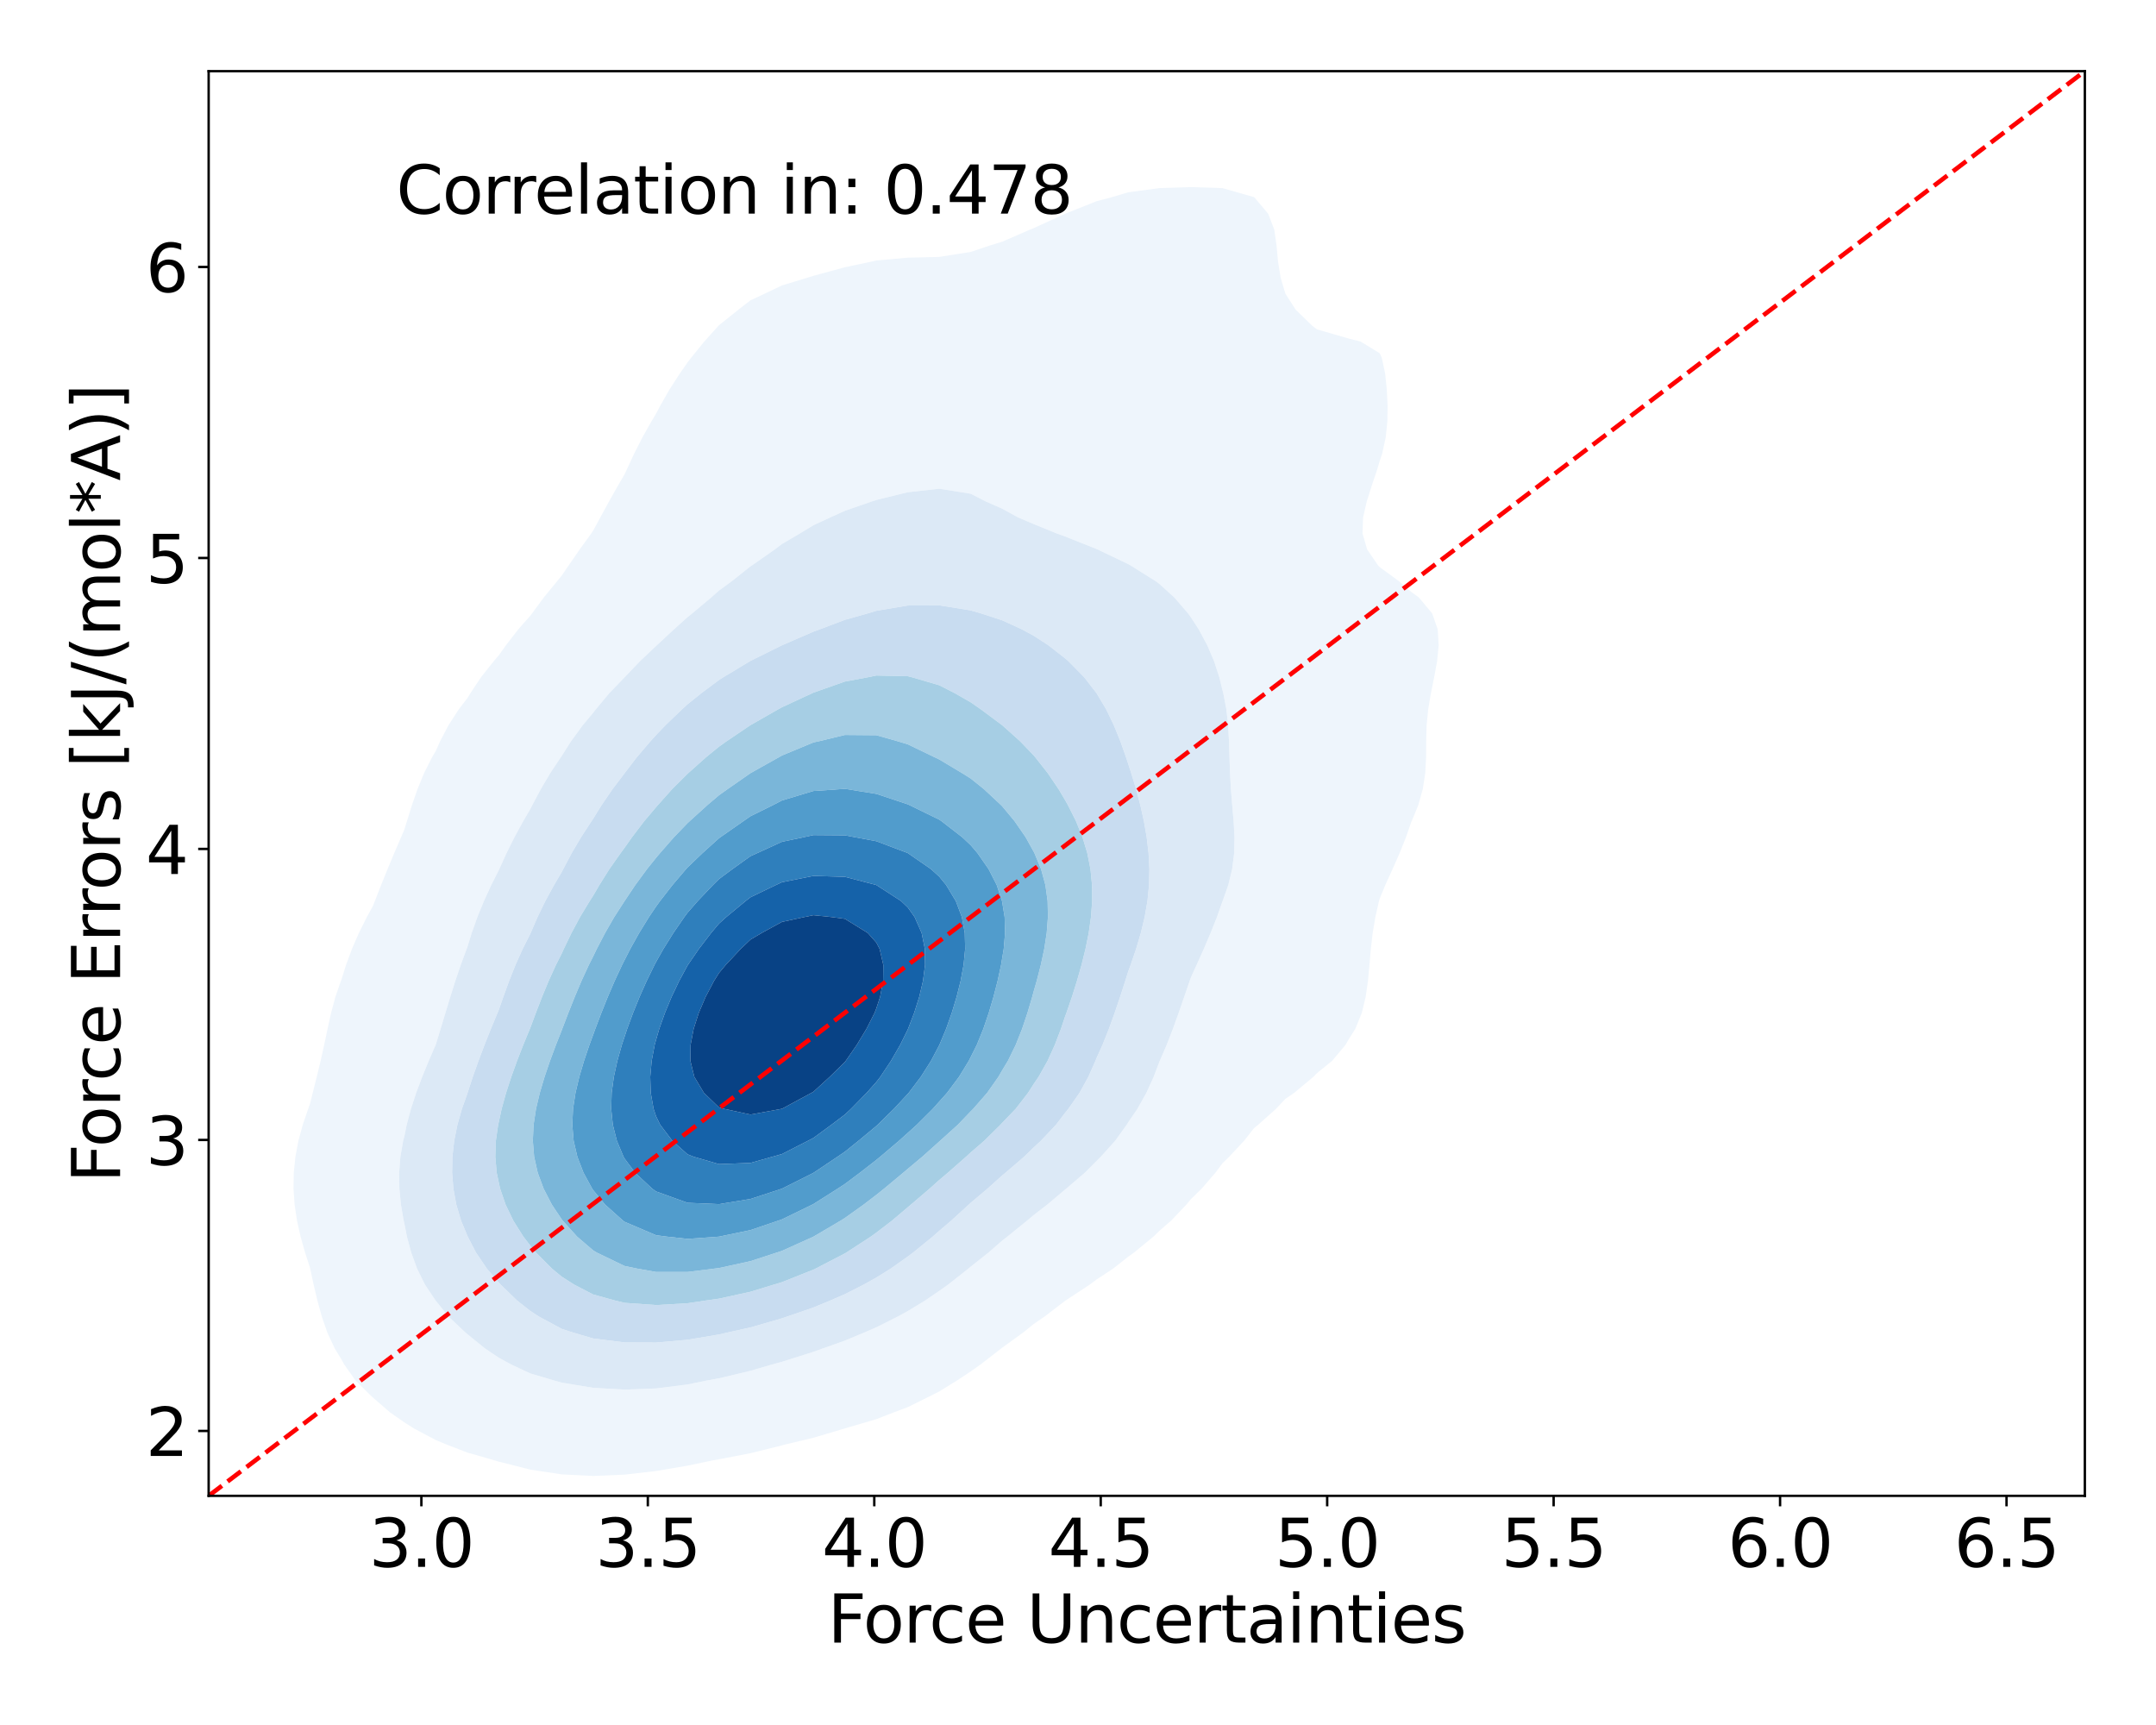 <?xml version="1.0" encoding="utf-8" standalone="no"?>
<!DOCTYPE svg PUBLIC "-//W3C//DTD SVG 1.1//EN"
  "http://www.w3.org/Graphics/SVG/1.1/DTD/svg11.dtd">
<svg xmlns:xlink="http://www.w3.org/1999/xlink" width="720pt" height="576pt" viewBox="0 0 720 576" xmlns="http://www.w3.org/2000/svg" version="1.1">
 <defs>
  <style type="text/css">*{stroke-linejoin: round; stroke-linecap: butt}</style>
 </defs>
 <g id="figure_1">
  <g id="patch_1">
   <path d="M 0 576 
L 720 576 
L 720 0 
L 0 0 
z
" style="fill: #ffffff"/>
  </g>
  <g id="axes_1">
   <g id="patch_2">
    <path d="M 69.68 499.48 
L 696.24 499.48 
L 696.24 23.76 
L 69.68 23.76 
z
" style="fill: #ffffff"/>
   </g>
   <g id="QuadContourSet_1">
    <path d="M 166.564 488.058 
L 177.072 490.718 
L 187.579 492.316 
L 198.086 492.84 
L 208.594 492.397 
L 219.101 491.191 
L 229.609 489.402 
L 237.961 487.648 
L 240.116 487.267 
L 250.623 485.242 
L 261.131 482.631 
L 262.304 482.311 
L 271.638 480.086 
L 282.09 476.975 
L 282.145 476.96 
L 292.653 473.869 
L 298.4 471.638 
L 303.16 469.859 
L 310.345 466.301 
L 313.668 464.621 
L 319.606 460.964 
L 324.175 457.934 
L 327.44 455.627 
L 334.326 450.291 
L 334.682 450.012 
L 341.677 444.954 
L 345.19 442.108 
L 348.838 439.617 
L 355.697 434.349 
L 355.806 434.28 
L 363.932 428.943 
L 366.205 427.233 
L 371.723 423.607 
L 376.712 419.673 
L 378.66 418.27 
L 385.18 412.933 
L 387.219 410.956 
L 391.091 407.596 
L 396.167 402.259 
L 397.727 400.389 
L 401.268 396.922 
L 405.898 391.586 
L 408.234 388.437 
L 410.493 386.249 
L 415.468 380.912 
L 418.742 376.741 
L 420.168 375.575 
L 426.141 370.238 
L 429.249 366.929 
L 432.21 364.902 
L 438.619 359.565 
L 439.756 358.374 
L 444.872 354.228 
L 449.34 348.891 
L 450.264 347.268 
L 452.607 343.554 
L 454.778 338.218 
L 456.066 332.881 
L 456.832 327.544 
L 457.336 322.207 
L 457.797 316.87 
L 458.41 311.534 
L 459.312 306.197 
L 460.52 300.86 
L 460.771 300.004 
L 462.624 295.523 
L 465.053 290.186 
L 467.413 284.85 
L 469.548 279.513 
L 471.279 274.499 
L 471.445 274.176 
L 473.64 268.839 
L 475.139 263.502 
L 475.964 258.166 
L 476.245 252.829 
L 476.272 247.492 
L 476.421 242.155 
L 476.948 236.818 
L 477.854 231.482 
L 478.939 226.145 
L 479.916 220.808 
L 480.452 215.471 
L 480.119 210.134 
L 478.263 204.798 
L 473.794 199.461 
L 471.279 197.638 
L 467.244 194.124 
L 460.771 189.388 
L 460.2 188.787 
L 456.556 183.45 
L 455.012 178.114 
L 455.207 172.777 
L 456.433 167.44 
L 458.122 162.103 
L 459.915 156.766 
L 460.771 153.884 
L 461.589 151.43 
L 462.751 146.093 
L 463.316 140.756 
L 463.389 135.419 
L 463.121 130.082 
L 462.576 124.746 
L 461.428 119.409 
L 460.771 117.974 
L 454.419 114.072 
L 450.264 113.013 
L 439.756 109.965 
L 438.177 108.735 
L 432.69 103.398 
L 429.262 98.062 
L 429.249 98.024 
L 427.67 92.725 
L 426.803 87.388 
L 426.312 82.051 
L 425.556 76.714 
L 423.517 71.378 
L 419.02 66.041 
L 418.742 65.81 
L 408.234 62.812 
L 397.727 62.471 
L 387.219 62.802 
L 376.712 64.22 
L 370.61 66.041 
L 366.205 67.177 
L 355.697 71.378 
L 355.697 71.378 
L 345.19 76.182 
L 343.881 76.714 
L 334.682 80.713 
L 330.313 82.051 
L 324.175 84.13 
L 313.668 85.784 
L 303.16 86.044 
L 292.653 86.975 
L 290.867 87.388 
L 282.145 89.238 
L 271.638 92.098 
L 269.652 92.725 
L 261.131 95.315 
L 255.377 98.062 
L 250.623 100.28 
L 246.601 103.398 
L 240.116 108.587 
L 239.984 108.735 
L 235.172 114.072 
L 230.847 119.409 
L 229.609 121.026 
L 227.01 124.746 
L 223.566 130.082 
L 220.525 135.419 
L 219.101 138.113 
L 217.52 140.756 
L 214.517 146.093 
L 211.806 151.43 
L 209.32 156.766 
L 208.594 158.351 
L 206.404 162.103 
L 203.388 167.44 
L 200.478 172.777 
L 198.086 177.202 
L 197.464 178.114 
L 193.605 183.45 
L 189.927 188.787 
L 187.579 192.212 
L 186.018 194.124 
L 181.632 199.461 
L 177.698 204.798 
L 177.072 205.619 
L 173.096 210.134 
L 168.959 215.471 
L 166.564 218.823 
L 164.869 220.808 
L 160.63 226.145 
L 157.084 231.482 
L 156.057 233.153 
L 153.241 236.818 
L 149.783 242.155 
L 146.99 247.492 
L 145.549 250.736 
L 144.31 252.829 
L 141.612 258.166 
L 139.427 263.502 
L 137.572 268.839 
L 135.907 274.176 
L 135.042 276.977 
L 133.961 279.513 
L 131.664 284.85 
L 129.441 290.186 
L 127.283 295.523 
L 125.193 300.86 
L 124.535 302.524 
L 122.519 306.197 
L 119.854 311.534 
L 117.538 316.87 
L 115.554 322.207 
L 114.027 327.13 
L 113.847 327.544 
L 111.998 332.881 
L 110.569 338.218 
L 109.385 343.554 
L 108.264 348.891 
L 107.073 354.228 
L 105.779 359.565 
L 104.439 364.902 
L 103.52 368.602 
L 102.929 370.238 
L 101.108 375.575 
L 99.661 380.912 
L 98.652 386.249 
L 98.103 391.586 
L 98.018 396.922 
L 98.389 402.259 
L 99.191 407.596 
L 100.381 412.933 
L 101.887 418.27 
L 103.52 423.286 
L 103.587 423.607 
L 104.737 428.943 
L 105.998 434.28 
L 107.467 439.617 
L 109.314 444.954 
L 111.795 450.291 
L 114.027 453.929 
L 114.955 455.627 
L 118.732 460.964 
L 124.134 466.301 
L 124.535 466.656 
L 130.283 471.638 
L 135.042 474.948 
L 138.217 476.975 
L 145.549 480.859 
L 149.026 482.311 
L 156.057 485.022 
L 165.226 487.648 
z
M 185.036 460.964 
L 177.072 458.603 
L 170.71 455.627 
L 166.564 453.356 
L 161.999 450.291 
L 156.057 445.476 
L 155.435 444.954 
L 149.788 439.617 
L 145.549 434.365 
L 145.482 434.28 
L 141.905 428.943 
L 139.277 423.607 
L 137.333 418.27 
L 135.895 412.933 
L 135.042 408.602 
L 134.804 407.596 
L 133.888 402.259 
L 133.374 396.922 
L 133.296 391.586 
L 133.702 386.249 
L 134.634 380.912 
L 135.042 379.402 
L 135.81 375.575 
L 137.237 370.238 
L 138.984 364.902 
L 140.988 359.565 
L 143.176 354.228 
L 145.481 348.891 
L 145.549 348.722 
L 147.13 343.554 
L 148.743 338.218 
L 150.366 332.881 
L 152.05 327.544 
L 153.856 322.207 
L 155.834 316.87 
L 156.057 316.295 
L 157.526 311.534 
L 159.427 306.197 
L 161.607 300.86 
L 164.055 295.523 
L 166.564 290.571 
L 166.73 290.186 
L 169.154 284.85 
L 171.818 279.513 
L 174.728 274.176 
L 177.072 270.168 
L 177.756 268.839 
L 180.591 263.502 
L 183.739 258.166 
L 187.297 252.829 
L 187.579 252.429 
L 190.704 247.492 
L 194.602 242.155 
L 198.086 237.995 
L 198.994 236.818 
L 203.447 231.482 
L 208.594 226.145 
L 208.594 226.145 
L 213.684 220.808 
L 219.101 215.686 
L 219.335 215.471 
L 225.082 210.134 
L 229.609 206.06 
L 231.187 204.798 
L 237.547 199.461 
L 240.116 197.181 
L 244.301 194.124 
L 250.623 189.098 
L 251.123 188.787 
L 258.755 183.45 
L 261.131 181.64 
L 267.139 178.114 
L 271.638 175.382 
L 277.244 172.777 
L 282.145 170.554 
L 291.129 167.44 
L 292.653 166.933 
L 303.16 164.352 
L 313.668 163.186 
L 324.175 164.859 
L 329.21 167.44 
L 334.682 169.855 
L 340.009 172.777 
L 345.19 174.974 
L 352.866 178.114 
L 355.697 179.136 
L 366.205 183.314 
L 366.509 183.45 
L 376.712 188.324 
L 377.55 188.787 
L 386.037 194.124 
L 387.219 195.008 
L 392.14 199.461 
L 396.753 204.798 
L 397.727 206.159 
L 400.314 210.134 
L 403.181 215.471 
L 405.454 220.808 
L 407.2 226.145 
L 408.234 230.411 
L 408.529 231.482 
L 409.543 236.818 
L 410.132 242.155 
L 410.428 247.492 
L 410.59 252.829 
L 410.769 258.166 
L 411.067 263.502 
L 411.499 268.839 
L 411.967 274.176 
L 412.266 279.513 
L 412.16 284.85 
L 411.484 290.186 
L 410.188 295.523 
L 408.308 300.86 
L 408.234 301.026 
L 406.408 306.197 
L 404.287 311.534 
L 402.008 316.87 
L 399.615 322.207 
L 397.727 326.324 
L 397.292 327.544 
L 395.463 332.881 
L 393.616 338.218 
L 391.693 343.554 
L 389.624 348.891 
L 387.325 354.228 
L 387.219 354.451 
L 385.278 359.565 
L 382.841 364.902 
L 379.858 370.238 
L 376.712 374.848 
L 376.265 375.575 
L 372.424 380.912 
L 367.626 386.249 
L 366.205 387.642 
L 362.29 391.586 
L 356.05 396.922 
L 355.697 397.206 
L 349.708 402.259 
L 345.19 405.732 
L 342.993 407.596 
L 336.398 412.933 
L 334.682 414.264 
L 330.098 418.27 
L 324.175 422.947 
L 323.395 423.607 
L 316.634 428.943 
L 313.668 431.046 
L 308.925 434.28 
L 303.16 437.796 
L 299.803 439.617 
L 292.653 443.219 
L 288.613 444.954 
L 282.145 447.661 
L 274.712 450.291 
L 271.638 451.401 
L 261.131 454.725 
L 257.816 455.627 
L 250.623 457.736 
L 240.116 460.238 
L 236.101 460.964 
L 229.609 462.295 
L 219.101 463.621 
L 208.594 464.012 
L 198.086 463.415 
L 187.579 461.683 
z
" clip-path="url(#p3d81d2b204)" style="fill: #eef5fc"/>
    <path d="M 187.579 461.683 
L 198.086 463.415 
L 208.594 464.012 
L 219.101 463.621 
L 229.609 462.295 
L 236.101 460.964 
L 240.116 460.238 
L 250.623 457.736 
L 257.816 455.627 
L 261.131 454.725 
L 271.638 451.401 
L 274.712 450.291 
L 282.145 447.661 
L 288.613 444.954 
L 292.653 443.219 
L 299.803 439.617 
L 303.16 437.796 
L 308.925 434.28 
L 313.668 431.046 
L 316.634 428.943 
L 323.395 423.607 
L 324.175 422.947 
L 330.098 418.27 
L 334.682 414.264 
L 336.398 412.933 
L 342.993 407.596 
L 345.19 405.732 
L 349.708 402.259 
L 355.697 397.206 
L 356.05 396.922 
L 362.29 391.586 
L 366.205 387.642 
L 367.626 386.249 
L 372.424 380.912 
L 376.265 375.575 
L 376.712 374.848 
L 379.858 370.238 
L 382.841 364.902 
L 385.278 359.565 
L 387.219 354.451 
L 387.325 354.228 
L 389.624 348.891 
L 391.693 343.554 
L 393.616 338.218 
L 395.463 332.881 
L 397.292 327.544 
L 397.727 326.324 
L 399.615 322.207 
L 402.008 316.87 
L 404.287 311.534 
L 406.408 306.197 
L 408.234 301.026 
L 408.308 300.86 
L 410.188 295.523 
L 411.484 290.186 
L 412.16 284.85 
L 412.266 279.513 
L 411.967 274.176 
L 411.499 268.839 
L 411.067 263.502 
L 410.769 258.166 
L 410.59 252.829 
L 410.428 247.492 
L 410.132 242.155 
L 409.543 236.818 
L 408.529 231.482 
L 408.234 230.411 
L 407.2 226.145 
L 405.454 220.808 
L 403.181 215.471 
L 400.314 210.134 
L 397.727 206.159 
L 396.753 204.798 
L 392.14 199.461 
L 387.219 195.008 
L 386.037 194.124 
L 377.55 188.787 
L 376.712 188.324 
L 366.509 183.45 
L 366.205 183.314 
L 355.697 179.136 
L 352.866 178.114 
L 345.19 174.974 
L 340.009 172.777 
L 334.682 169.855 
L 329.21 167.44 
L 324.175 164.859 
L 313.668 163.186 
L 303.16 164.352 
L 292.653 166.933 
L 291.129 167.44 
L 282.145 170.554 
L 277.244 172.777 
L 271.638 175.382 
L 267.139 178.114 
L 261.131 181.64 
L 258.755 183.45 
L 251.123 188.787 
L 250.623 189.098 
L 244.301 194.124 
L 240.116 197.181 
L 237.547 199.461 
L 231.187 204.798 
L 229.609 206.06 
L 225.082 210.134 
L 219.335 215.471 
L 219.101 215.686 
L 213.684 220.808 
L 208.594 226.145 
L 208.594 226.145 
L 203.447 231.482 
L 198.994 236.818 
L 198.086 237.995 
L 194.602 242.155 
L 190.704 247.492 
L 187.579 252.429 
L 187.297 252.829 
L 183.739 258.166 
L 180.591 263.502 
L 177.756 268.839 
L 177.072 270.168 
L 174.728 274.176 
L 171.818 279.513 
L 169.154 284.85 
L 166.73 290.186 
L 166.564 290.571 
L 164.055 295.523 
L 161.607 300.86 
L 159.427 306.197 
L 157.526 311.534 
L 156.057 316.295 
L 155.834 316.87 
L 153.856 322.207 
L 152.05 327.544 
L 150.366 332.881 
L 148.743 338.218 
L 147.13 343.554 
L 145.549 348.722 
L 145.481 348.891 
L 143.176 354.228 
L 140.988 359.565 
L 138.984 364.902 
L 137.237 370.238 
L 135.81 375.575 
L 135.042 379.402 
L 134.634 380.912 
L 133.702 386.249 
L 133.296 391.586 
L 133.374 396.922 
L 133.888 402.259 
L 134.804 407.596 
L 135.042 408.602 
L 135.895 412.933 
L 137.333 418.27 
L 139.277 423.607 
L 141.905 428.943 
L 145.482 434.28 
L 145.549 434.365 
L 149.788 439.617 
L 155.435 444.954 
L 156.057 445.476 
L 161.999 450.291 
L 166.564 453.356 
L 170.71 455.627 
L 177.072 458.603 
L 185.036 460.964 
z
M 191.337 444.954 
L 187.579 443.715 
L 179.96 439.617 
L 177.072 437.731 
L 172.703 434.28 
L 167.182 428.943 
L 166.564 428.249 
L 162.582 423.607 
L 158.971 418.27 
L 156.203 412.933 
L 156.057 412.583 
L 153.97 407.596 
L 152.389 402.259 
L 151.408 396.922 
L 150.983 391.586 
L 151.082 386.249 
L 151.68 380.912 
L 152.751 375.575 
L 154.263 370.238 
L 156.057 365.213 
L 156.147 364.902 
L 157.888 359.565 
L 159.787 354.228 
L 161.804 348.891 
L 163.919 343.554 
L 166.147 338.218 
L 166.564 337.229 
L 168.071 332.881 
L 170.014 327.544 
L 172.141 322.207 
L 174.53 316.87 
L 177.072 311.845 
L 177.203 311.534 
L 179.519 306.197 
L 182.115 300.86 
L 185.022 295.523 
L 187.579 291.198 
L 188.096 290.186 
L 190.914 284.85 
L 194.066 279.513 
L 197.552 274.176 
L 198.086 273.379 
L 200.897 268.839 
L 204.546 263.502 
L 208.594 258.168 
L 208.595 258.166 
L 212.676 252.829 
L 217.235 247.492 
L 219.101 245.43 
L 222.239 242.155 
L 227.787 236.818 
L 229.609 235.156 
L 234.182 231.482 
L 240.116 227.045 
L 241.537 226.145 
L 250.403 220.808 
L 250.623 220.678 
L 261.123 215.471 
L 261.131 215.467 
L 271.638 210.919 
L 273.768 210.134 
L 282.145 206.968 
L 289.85 204.798 
L 292.653 203.949 
L 303.16 202.187 
L 313.668 202.128 
L 324.175 203.816 
L 327.548 204.798 
L 334.682 207.126 
L 341.256 210.134 
L 345.19 212.267 
L 350.119 215.471 
L 355.697 219.82 
L 356.827 220.808 
L 362.076 226.145 
L 366.205 231.482 
L 366.205 231.482 
L 369.392 236.818 
L 371.973 242.155 
L 374.144 247.492 
L 376.032 252.829 
L 376.712 254.895 
L 377.78 258.166 
L 379.394 263.502 
L 380.812 268.839 
L 382.004 274.176 
L 382.934 279.513 
L 383.561 284.85 
L 383.838 290.186 
L 383.722 295.523 
L 383.194 300.86 
L 382.265 306.197 
L 380.98 311.534 
L 379.399 316.87 
L 377.583 322.207 
L 376.712 324.556 
L 375.788 327.544 
L 374.057 332.881 
L 372.246 338.218 
L 370.317 343.554 
L 368.19 348.891 
L 366.205 353.274 
L 365.832 354.228 
L 363.46 359.565 
L 360.519 364.902 
L 356.799 370.238 
L 355.697 371.594 
L 352.655 375.575 
L 347.621 380.912 
L 345.19 383.153 
L 342.012 386.249 
L 335.801 391.586 
L 334.682 392.504 
L 329.769 396.922 
L 324.175 401.629 
L 323.489 402.259 
L 317.645 407.596 
L 313.668 410.989 
L 311.474 412.933 
L 304.908 418.27 
L 303.16 419.571 
L 297.455 423.607 
L 292.653 426.6 
L 288.454 428.943 
L 282.145 432.142 
L 277.227 434.28 
L 271.638 436.597 
L 262.857 439.617 
L 261.131 440.213 
L 250.623 443.249 
L 242.871 444.954 
L 240.116 445.605 
L 229.609 447.367 
L 219.101 448.296 
L 208.594 448.26 
L 198.086 446.935 
z
" clip-path="url(#p3d81d2b204)" style="fill: #dce9f6"/>
    <path d="M 198.086 446.935 
L 208.594 448.26 
L 219.101 448.296 
L 229.609 447.367 
L 240.116 445.605 
L 242.871 444.954 
L 250.623 443.249 
L 261.131 440.213 
L 262.857 439.617 
L 271.638 436.597 
L 277.227 434.28 
L 282.145 432.142 
L 288.454 428.943 
L 292.653 426.6 
L 297.455 423.607 
L 303.16 419.571 
L 304.908 418.27 
L 311.474 412.933 
L 313.668 410.989 
L 317.645 407.596 
L 323.489 402.259 
L 324.175 401.629 
L 329.769 396.922 
L 334.682 392.504 
L 335.801 391.586 
L 342.012 386.249 
L 345.19 383.153 
L 347.621 380.912 
L 352.655 375.575 
L 355.697 371.594 
L 356.799 370.238 
L 360.519 364.902 
L 363.46 359.565 
L 365.832 354.228 
L 366.205 353.274 
L 368.19 348.891 
L 370.317 343.554 
L 372.246 338.218 
L 374.057 332.881 
L 375.788 327.544 
L 376.712 324.556 
L 377.583 322.207 
L 379.399 316.87 
L 380.98 311.534 
L 382.265 306.197 
L 383.194 300.86 
L 383.722 295.523 
L 383.838 290.186 
L 383.561 284.85 
L 382.934 279.513 
L 382.004 274.176 
L 380.812 268.839 
L 379.394 263.502 
L 377.78 258.166 
L 376.712 254.895 
L 376.032 252.829 
L 374.144 247.492 
L 371.973 242.155 
L 369.392 236.818 
L 366.205 231.482 
L 366.205 231.482 
L 362.076 226.145 
L 356.827 220.808 
L 355.697 219.82 
L 350.119 215.471 
L 345.19 212.267 
L 341.256 210.134 
L 334.682 207.126 
L 327.548 204.798 
L 324.175 203.816 
L 313.668 202.128 
L 303.16 202.187 
L 292.653 203.949 
L 289.85 204.798 
L 282.145 206.968 
L 273.768 210.134 
L 271.638 210.919 
L 261.131 215.467 
L 261.123 215.471 
L 250.623 220.678 
L 250.403 220.808 
L 241.537 226.145 
L 240.116 227.045 
L 234.182 231.482 
L 229.609 235.156 
L 227.787 236.818 
L 222.239 242.155 
L 219.101 245.43 
L 217.235 247.492 
L 212.676 252.829 
L 208.595 258.166 
L 208.594 258.168 
L 204.546 263.502 
L 200.897 268.839 
L 198.086 273.379 
L 197.552 274.176 
L 194.066 279.513 
L 190.914 284.85 
L 188.096 290.186 
L 187.579 291.198 
L 185.022 295.523 
L 182.115 300.86 
L 179.519 306.197 
L 177.203 311.534 
L 177.072 311.845 
L 174.53 316.87 
L 172.141 322.207 
L 170.014 327.544 
L 168.071 332.881 
L 166.564 337.229 
L 166.147 338.218 
L 163.919 343.554 
L 161.804 348.891 
L 159.787 354.228 
L 157.888 359.565 
L 156.147 364.902 
L 156.057 365.213 
L 154.263 370.238 
L 152.751 375.575 
L 151.68 380.912 
L 151.082 386.249 
L 150.983 391.586 
L 151.408 396.922 
L 152.389 402.259 
L 153.97 407.596 
L 156.057 412.583 
L 156.203 412.933 
L 158.971 418.27 
L 162.582 423.607 
L 166.564 428.249 
L 167.182 428.943 
L 172.703 434.28 
L 177.072 437.731 
L 179.96 439.617 
L 187.579 443.715 
L 191.337 444.954 
z
M 205.484 434.28 
L 198.086 432.24 
L 191.732 428.943 
L 187.579 426.289 
L 184.333 423.607 
L 179.014 418.27 
L 177.072 415.905 
L 174.786 412.933 
L 171.426 407.596 
L 168.856 402.259 
L 167.022 396.922 
L 166.564 394.815 
L 165.874 391.586 
L 165.411 386.249 
L 165.595 380.912 
L 166.364 375.575 
L 166.564 374.744 
L 167.527 370.238 
L 169.006 364.902 
L 170.743 359.565 
L 172.671 354.228 
L 174.746 348.891 
L 176.946 343.554 
L 177.072 343.256 
L 178.948 338.218 
L 181.013 332.881 
L 183.22 327.544 
L 185.654 322.207 
L 187.579 318.413 
L 188.276 316.87 
L 190.847 311.534 
L 193.707 306.197 
L 196.937 300.86 
L 198.086 299.076 
L 200.162 295.523 
L 203.513 290.186 
L 207.27 284.85 
L 208.594 283.05 
L 211.086 279.513 
L 215.158 274.176 
L 219.101 269.516 
L 219.69 268.839 
L 224.45 263.502 
L 229.609 258.365 
L 229.828 258.166 
L 235.812 252.829 
L 240.116 249.317 
L 242.672 247.492 
L 250.584 242.155 
L 250.623 242.13 
L 259.934 236.818 
L 261.131 236.159 
L 271.211 231.482 
L 271.638 231.283 
L 282.145 227.579 
L 289.818 226.145 
L 292.653 225.562 
L 303.16 225.799 
L 304.551 226.145 
L 313.668 228.815 
L 318.894 231.482 
L 324.175 234.515 
L 327.506 236.818 
L 334.682 242.155 
L 334.682 242.155 
L 340.646 247.492 
L 345.19 252.219 
L 345.701 252.829 
L 349.906 258.166 
L 353.513 263.502 
L 355.697 267.172 
L 356.632 268.839 
L 359.321 274.176 
L 361.487 279.513 
L 363.1 284.85 
L 364.156 290.186 
L 364.682 295.523 
L 364.724 300.86 
L 364.336 306.197 
L 363.575 311.534 
L 362.499 316.87 
L 361.172 322.207 
L 359.652 327.544 
L 357.975 332.881 
L 356.136 338.218 
L 355.697 339.379 
L 354.298 343.554 
L 352.266 348.891 
L 349.844 354.228 
L 346.84 359.565 
L 345.19 361.978 
L 343.331 364.902 
L 339.201 370.238 
L 334.682 374.936 
L 334.1 375.575 
L 328.7 380.912 
L 324.175 384.816 
L 322.616 386.249 
L 316.548 391.586 
L 313.668 394.017 
L 310.42 396.922 
L 304.176 402.259 
L 303.16 403.115 
L 297.866 407.596 
L 292.653 411.59 
L 290.787 412.933 
L 282.588 418.27 
L 282.145 418.535 
L 272.37 423.607 
L 271.638 423.957 
L 261.131 428.133 
L 258.454 428.943 
L 250.623 431.329 
L 240.116 433.635 
L 235.542 434.28 
L 229.609 435.177 
L 219.101 435.779 
L 208.594 435.033 
z
" clip-path="url(#p3d81d2b204)" style="fill: #c8dcf0"/>
    <path d="M 208.594 435.033 
L 219.101 435.779 
L 229.609 435.177 
L 235.542 434.28 
L 240.116 433.635 
L 250.623 431.329 
L 258.454 428.943 
L 261.131 428.133 
L 271.638 423.957 
L 272.37 423.607 
L 282.145 418.535 
L 282.588 418.27 
L 290.787 412.933 
L 292.653 411.59 
L 297.866 407.596 
L 303.16 403.115 
L 304.176 402.259 
L 310.42 396.922 
L 313.668 394.017 
L 316.548 391.586 
L 322.616 386.249 
L 324.175 384.816 
L 328.7 380.912 
L 334.1 375.575 
L 334.682 374.936 
L 339.201 370.238 
L 343.331 364.902 
L 345.19 361.978 
L 346.84 359.565 
L 349.844 354.228 
L 352.266 348.891 
L 354.298 343.554 
L 355.697 339.379 
L 356.136 338.218 
L 357.975 332.881 
L 359.652 327.544 
L 361.172 322.207 
L 362.499 316.87 
L 363.575 311.534 
L 364.336 306.197 
L 364.724 300.86 
L 364.682 295.523 
L 364.156 290.186 
L 363.1 284.85 
L 361.487 279.513 
L 359.321 274.176 
L 356.632 268.839 
L 355.697 267.172 
L 353.513 263.502 
L 349.906 258.166 
L 345.701 252.829 
L 345.19 252.219 
L 340.646 247.492 
L 334.682 242.155 
L 334.682 242.155 
L 327.506 236.818 
L 324.175 234.515 
L 318.894 231.482 
L 313.668 228.815 
L 304.551 226.145 
L 303.16 225.799 
L 292.653 225.562 
L 289.818 226.145 
L 282.145 227.579 
L 271.638 231.283 
L 271.211 231.482 
L 261.131 236.159 
L 259.934 236.818 
L 250.623 242.13 
L 250.584 242.155 
L 242.672 247.492 
L 240.116 249.317 
L 235.812 252.829 
L 229.828 258.166 
L 229.609 258.365 
L 224.45 263.502 
L 219.69 268.839 
L 219.101 269.516 
L 215.158 274.176 
L 211.086 279.513 
L 208.594 283.05 
L 207.27 284.85 
L 203.513 290.186 
L 200.162 295.523 
L 198.086 299.076 
L 196.937 300.86 
L 193.707 306.197 
L 190.847 311.534 
L 188.276 316.87 
L 187.579 318.413 
L 185.654 322.207 
L 183.22 327.544 
L 181.013 332.881 
L 178.948 338.218 
L 177.072 343.256 
L 176.946 343.554 
L 174.746 348.891 
L 172.671 354.228 
L 170.743 359.565 
L 169.006 364.902 
L 167.527 370.238 
L 166.564 374.744 
L 166.364 375.575 
L 165.595 380.912 
L 165.411 386.249 
L 165.874 391.586 
L 166.564 394.815 
L 167.022 396.922 
L 168.856 402.259 
L 171.426 407.596 
L 174.786 412.933 
L 177.072 415.905 
L 179.014 418.27 
L 184.333 423.607 
L 187.579 426.289 
L 191.732 428.943 
L 198.086 432.24 
L 205.484 434.28 
z
M 212.814 423.607 
L 208.594 422.732 
L 199.33 418.27 
L 198.086 417.513 
L 192.737 412.933 
L 187.913 407.596 
L 187.579 407.147 
L 184.305 402.259 
L 181.547 396.922 
L 179.574 391.586 
L 178.379 386.249 
L 177.941 380.912 
L 178.189 375.575 
L 179.008 370.238 
L 180.271 364.902 
L 181.858 359.565 
L 183.677 354.228 
L 185.66 348.891 
L 187.579 344.033 
L 187.757 343.554 
L 189.802 338.218 
L 191.927 332.881 
L 194.185 327.544 
L 196.645 322.207 
L 198.086 319.364 
L 199.286 316.87 
L 202.068 311.534 
L 205.14 306.197 
L 208.587 300.86 
L 208.594 300.851 
L 212.156 295.523 
L 216.075 290.186 
L 219.101 286.422 
L 220.423 284.85 
L 225.101 279.513 
L 229.609 274.844 
L 230.334 274.176 
L 236.222 268.839 
L 240.116 265.532 
L 242.966 263.502 
L 250.623 258.166 
L 250.623 258.166 
L 260.147 252.829 
L 261.131 252.27 
L 271.638 247.905 
L 273.554 247.492 
L 282.145 245.412 
L 292.653 245.501 
L 299.691 247.492 
L 303.16 248.535 
L 312.062 252.829 
L 313.668 253.588 
L 321.309 258.166 
L 324.175 259.954 
L 328.589 263.502 
L 334.317 268.839 
L 334.682 269.217 
L 338.801 274.176 
L 342.492 279.513 
L 345.19 284.368 
L 345.44 284.85 
L 347.659 290.186 
L 349.111 295.523 
L 349.85 300.86 
L 349.961 306.197 
L 349.55 311.534 
L 348.724 316.87 
L 347.582 322.207 
L 346.209 327.544 
L 345.19 331.051 
L 344.703 332.881 
L 343.123 338.218 
L 341.328 343.554 
L 339.207 348.891 
L 336.601 354.228 
L 334.682 357.391 
L 333.425 359.565 
L 329.674 364.902 
L 325.02 370.238 
L 324.175 371.082 
L 319.863 375.575 
L 313.962 380.912 
L 313.668 381.164 
L 308 386.249 
L 303.16 390.293 
L 301.638 391.586 
L 295.225 396.922 
L 292.653 398.981 
L 288.363 402.259 
L 282.145 406.704 
L 280.721 407.596 
L 271.659 412.933 
L 271.638 412.944 
L 261.131 417.681 
L 259.339 418.27 
L 250.623 421.115 
L 240.116 423.421 
L 238.556 423.607 
L 229.609 424.73 
L 219.101 424.727 
z
" clip-path="url(#p3d81d2b204)" style="fill: #a6cee4"/>
    <path d="M 219.101 424.727 
L 229.609 424.73 
L 238.556 423.607 
L 240.116 423.421 
L 250.623 421.115 
L 259.339 418.27 
L 261.131 417.681 
L 271.638 412.944 
L 271.659 412.933 
L 280.721 407.596 
L 282.145 406.704 
L 288.363 402.259 
L 292.653 398.981 
L 295.225 396.922 
L 301.638 391.586 
L 303.16 390.293 
L 308 386.249 
L 313.668 381.164 
L 313.962 380.912 
L 319.863 375.575 
L 324.175 371.082 
L 325.02 370.238 
L 329.674 364.902 
L 333.425 359.565 
L 334.682 357.391 
L 336.601 354.228 
L 339.207 348.891 
L 341.328 343.554 
L 343.123 338.218 
L 344.703 332.881 
L 345.19 331.051 
L 346.209 327.544 
L 347.582 322.207 
L 348.724 316.87 
L 349.55 311.534 
L 349.961 306.197 
L 349.85 300.86 
L 349.111 295.523 
L 347.659 290.186 
L 345.44 284.85 
L 345.19 284.368 
L 342.492 279.513 
L 338.801 274.176 
L 334.682 269.217 
L 334.317 268.839 
L 328.589 263.502 
L 324.175 259.954 
L 321.309 258.166 
L 313.668 253.588 
L 312.062 252.829 
L 303.16 248.535 
L 299.691 247.492 
L 292.653 245.501 
L 282.145 245.412 
L 273.554 247.492 
L 271.638 247.905 
L 261.131 252.27 
L 260.147 252.829 
L 250.623 258.166 
L 250.623 258.166 
L 242.966 263.502 
L 240.116 265.532 
L 236.222 268.839 
L 230.334 274.176 
L 229.609 274.844 
L 225.101 279.513 
L 220.423 284.85 
L 219.101 286.422 
L 216.075 290.186 
L 212.156 295.523 
L 208.594 300.851 
L 208.587 300.86 
L 205.14 306.197 
L 202.068 311.534 
L 199.286 316.87 
L 198.086 319.364 
L 196.645 322.207 
L 194.185 327.544 
L 191.927 332.881 
L 189.802 338.218 
L 187.757 343.554 
L 187.579 344.033 
L 185.66 348.891 
L 183.677 354.228 
L 181.858 359.565 
L 180.271 364.902 
L 179.008 370.238 
L 178.189 375.575 
L 177.941 380.912 
L 178.379 386.249 
L 179.574 391.586 
L 181.547 396.922 
L 184.305 402.259 
L 187.579 407.147 
L 187.913 407.596 
L 192.737 412.933 
L 198.086 417.513 
L 199.33 418.27 
L 208.594 422.732 
L 212.814 423.607 
z
M 222.744 412.933 
L 219.101 412.459 
L 208.594 407.976 
L 208.069 407.596 
L 202.105 402.259 
L 198.086 397.39 
L 197.766 396.922 
L 194.857 391.586 
L 192.801 386.249 
L 191.567 380.912 
L 191.116 375.575 
L 191.367 370.238 
L 192.193 364.902 
L 193.456 359.565 
L 195.036 354.228 
L 196.84 348.891 
L 198.086 345.522 
L 198.793 343.554 
L 200.824 338.218 
L 202.968 332.881 
L 205.262 327.544 
L 207.748 322.207 
L 208.594 320.537 
L 210.463 316.87 
L 213.445 311.534 
L 216.727 306.197 
L 219.101 302.681 
L 220.419 300.86 
L 224.577 295.523 
L 229.119 290.186 
L 229.609 289.643 
L 234.606 284.85 
L 240.116 279.88 
L 240.638 279.513 
L 248.276 274.176 
L 250.623 272.546 
L 258.129 268.839 
L 261.131 267.284 
L 271.638 264.122 
L 280.746 263.502 
L 282.145 263.395 
L 282.813 263.502 
L 292.653 265.086 
L 303.16 268.574 
L 303.724 268.839 
L 313.668 273.684 
L 314.38 274.176 
L 321.292 279.513 
L 324.175 282.225 
L 326.417 284.85 
L 330.138 290.186 
L 332.859 295.523 
L 334.62 300.86 
L 334.682 301.213 
L 335.499 306.197 
L 335.643 311.534 
L 335.196 316.87 
L 334.682 319.913 
L 334.314 322.207 
L 333.151 327.544 
L 331.774 332.881 
L 330.199 338.218 
L 328.382 343.554 
L 326.213 348.891 
L 324.175 352.953 
L 323.538 354.228 
L 320.274 359.565 
L 316.284 364.902 
L 313.668 367.828 
L 311.523 370.238 
L 306.17 375.575 
L 303.16 378.287 
L 300.238 380.912 
L 293.955 386.249 
L 292.653 387.313 
L 287.161 391.586 
L 282.145 395.343 
L 279.727 396.922 
L 271.638 402.05 
L 271.217 402.259 
L 261.131 407.17 
L 259.881 407.596 
L 250.623 410.741 
L 240.116 412.933 
L 240.116 412.933 
L 229.609 413.676 
z
" clip-path="url(#p3d81d2b204)" style="fill: #7ab6d9"/>
    <path d="M 229.609 413.676 
L 240.116 412.933 
L 240.116 412.933 
L 250.623 410.741 
L 259.881 407.596 
L 261.131 407.17 
L 271.217 402.259 
L 271.638 402.05 
L 279.727 396.922 
L 282.145 395.343 
L 287.161 391.586 
L 292.653 387.313 
L 293.955 386.249 
L 300.238 380.912 
L 303.16 378.287 
L 306.17 375.575 
L 311.523 370.238 
L 313.668 367.828 
L 316.284 364.902 
L 320.274 359.565 
L 323.538 354.228 
L 324.175 352.953 
L 326.213 348.891 
L 328.382 343.554 
L 330.199 338.218 
L 331.774 332.881 
L 333.151 327.544 
L 334.314 322.207 
L 334.682 319.913 
L 335.196 316.87 
L 335.643 311.534 
L 335.499 306.197 
L 334.682 301.213 
L 334.62 300.86 
L 332.859 295.523 
L 330.138 290.186 
L 326.417 284.85 
L 324.175 282.225 
L 321.292 279.513 
L 314.38 274.176 
L 313.668 273.684 
L 303.724 268.839 
L 303.16 268.574 
L 292.653 265.086 
L 282.813 263.502 
L 282.145 263.395 
L 280.746 263.502 
L 271.638 264.122 
L 261.131 267.284 
L 258.129 268.839 
L 250.623 272.546 
L 248.276 274.176 
L 240.638 279.513 
L 240.116 279.88 
L 234.606 284.85 
L 229.609 289.643 
L 229.119 290.186 
L 224.577 295.523 
L 220.419 300.86 
L 219.101 302.681 
L 216.727 306.197 
L 213.445 311.534 
L 210.463 316.87 
L 208.594 320.537 
L 207.748 322.207 
L 205.262 327.544 
L 202.968 332.881 
L 200.824 338.218 
L 198.793 343.554 
L 198.086 345.522 
L 196.84 348.891 
L 195.036 354.228 
L 193.456 359.565 
L 192.193 364.902 
L 191.367 370.238 
L 191.116 375.575 
L 191.567 380.912 
L 192.801 386.249 
L 194.857 391.586 
L 197.766 396.922 
L 198.086 397.39 
L 202.105 402.259 
L 208.069 407.596 
L 208.594 407.976 
L 219.101 412.459 
L 222.744 412.933 
z
M 217.817 396.922 
L 212.112 391.586 
L 208.594 386.886 
L 208.231 386.249 
L 206.001 380.912 
L 204.654 375.575 
L 204.112 370.238 
L 204.27 364.902 
L 204.997 359.565 
L 206.164 354.228 
L 207.666 348.891 
L 208.594 346.112 
L 209.441 343.554 
L 211.416 338.218 
L 213.578 332.881 
L 215.952 327.544 
L 218.562 322.207 
L 219.101 321.19 
L 221.541 316.87 
L 224.873 311.534 
L 228.542 306.197 
L 229.609 304.764 
L 233.024 300.86 
L 238.095 295.523 
L 240.116 293.53 
L 244.61 290.186 
L 250.623 285.885 
L 252.9 284.85 
L 261.131 281.085 
L 268.606 279.513 
L 271.638 278.843 
L 282.145 278.923 
L 285.287 279.513 
L 292.653 280.888 
L 303.16 284.85 
L 303.16 284.85 
L 310.878 290.186 
L 313.668 292.718 
L 315.964 295.523 
L 319.187 300.86 
L 321.207 306.197 
L 322.186 311.534 
L 322.315 316.87 
L 321.793 322.207 
L 320.798 327.544 
L 319.46 332.881 
L 317.846 338.218 
L 315.956 343.554 
L 313.719 348.891 
L 313.668 348.994 
L 310.909 354.228 
L 307.517 359.565 
L 303.476 364.902 
L 303.16 365.256 
L 298.537 370.238 
L 293.097 375.575 
L 292.653 375.973 
L 286.721 380.912 
L 282.145 384.577 
L 279.692 386.249 
L 271.719 391.586 
L 271.638 391.638 
L 261.131 396.914 
L 261.104 396.922 
L 250.623 400.347 
L 240.116 402.075 
L 229.609 401.627 
L 219.101 397.841 
z
" clip-path="url(#p3d81d2b204)" style="fill: #519ccc"/>
    <path d="M 219.101 397.841 
L 229.609 401.627 
L 240.116 402.075 
L 250.623 400.347 
L 261.104 396.922 
L 261.131 396.914 
L 271.638 391.638 
L 271.719 391.586 
L 279.692 386.249 
L 282.145 384.577 
L 286.721 380.912 
L 292.653 375.973 
L 293.097 375.575 
L 298.537 370.238 
L 303.16 365.256 
L 303.476 364.902 
L 307.517 359.565 
L 310.909 354.228 
L 313.668 348.994 
L 313.719 348.891 
L 315.956 343.554 
L 317.846 338.218 
L 319.46 332.881 
L 320.798 327.544 
L 321.793 322.207 
L 322.315 316.87 
L 322.186 311.534 
L 321.207 306.197 
L 319.187 300.86 
L 315.964 295.523 
L 313.668 292.718 
L 310.878 290.186 
L 303.16 284.85 
L 303.16 284.85 
L 292.653 280.888 
L 285.287 279.513 
L 282.145 278.923 
L 271.638 278.843 
L 268.606 279.513 
L 261.131 281.085 
L 252.9 284.85 
L 250.623 285.885 
L 244.61 290.186 
L 240.116 293.53 
L 238.095 295.523 
L 233.024 300.86 
L 229.609 304.764 
L 228.542 306.197 
L 224.873 311.534 
L 221.541 316.87 
L 219.101 321.19 
L 218.562 322.207 
L 215.952 327.544 
L 213.578 332.881 
L 211.416 338.218 
L 209.441 343.554 
L 208.594 346.112 
L 207.666 348.891 
L 206.164 354.228 
L 204.997 359.565 
L 204.27 364.902 
L 204.112 370.238 
L 204.654 375.575 
L 206.001 380.912 
L 208.231 386.249 
L 208.594 386.886 
L 212.112 391.586 
L 217.817 396.922 
z
M 231.631 386.249 
L 229.609 385.444 
L 224.526 380.912 
L 220.475 375.575 
L 219.101 372.756 
L 218.263 370.238 
L 217.314 364.902 
L 217.148 359.565 
L 217.628 354.228 
L 218.631 348.891 
L 219.101 347.187 
L 220.155 343.554 
L 222.06 338.218 
L 224.276 332.881 
L 226.819 327.544 
L 229.609 322.39 
L 229.722 322.207 
L 233.386 316.87 
L 237.478 311.534 
L 240.116 308.393 
L 242.558 306.197 
L 249.011 300.86 
L 250.623 299.61 
L 259.101 295.523 
L 261.131 294.583 
L 271.638 292.481 
L 282.145 292.78 
L 292.653 295.523 
L 292.653 295.523 
L 300.901 300.86 
L 303.16 303.01 
L 305.426 306.197 
L 307.786 311.534 
L 308.856 316.87 
L 308.923 322.207 
L 308.232 327.544 
L 306.977 332.881 
L 305.289 338.218 
L 303.24 343.554 
L 303.16 343.734 
L 300.617 348.891 
L 297.543 354.228 
L 293.986 359.565 
L 292.653 361.289 
L 289.44 364.902 
L 284.215 370.238 
L 282.145 372.171 
L 277.639 375.575 
L 271.638 379.986 
L 269.842 380.912 
L 261.131 385.35 
L 257.957 386.249 
L 250.623 388.315 
L 240.116 388.713 
z
" clip-path="url(#p3d81d2b204)" style="fill: #2f7fbc"/>
    <path d="M 240.116 388.713 
L 250.623 388.315 
L 257.957 386.249 
L 261.131 385.35 
L 269.842 380.912 
L 271.638 379.986 
L 277.639 375.575 
L 282.145 372.171 
L 284.215 370.238 
L 289.44 364.902 
L 292.653 361.289 
L 293.986 359.565 
L 297.543 354.228 
L 300.617 348.891 
L 303.16 343.734 
L 303.24 343.554 
L 305.289 338.218 
L 306.977 332.881 
L 308.232 327.544 
L 308.923 322.207 
L 308.856 316.87 
L 307.786 311.534 
L 305.426 306.197 
L 303.16 303.01 
L 300.901 300.86 
L 292.653 295.523 
L 292.653 295.523 
L 282.145 292.78 
L 271.638 292.481 
L 261.131 294.583 
L 259.101 295.523 
L 250.623 299.61 
L 249.011 300.86 
L 242.558 306.197 
L 240.116 308.393 
L 237.478 311.534 
L 233.386 316.87 
L 229.722 322.207 
L 229.609 322.39 
L 226.819 327.544 
L 224.276 332.881 
L 222.06 338.218 
L 220.155 343.554 
L 219.101 347.187 
L 218.631 348.891 
L 217.628 354.228 
L 217.148 359.565 
L 217.314 364.902 
L 218.263 370.238 
L 219.101 372.756 
L 220.475 375.575 
L 224.526 380.912 
L 229.609 385.444 
L 231.631 386.249 
z
M 241.743 370.238 
L 240.116 369.786 
L 235.058 364.902 
L 231.866 359.565 
L 230.562 354.228 
L 230.625 348.891 
L 231.643 343.554 
L 233.355 338.218 
L 235.636 332.881 
L 238.451 327.544 
L 240.116 324.892 
L 242.347 322.207 
L 247.345 316.87 
L 250.623 313.741 
L 254.359 311.534 
L 261.131 307.834 
L 268.702 306.197 
L 271.638 305.586 
L 277.512 306.197 
L 282.145 306.806 
L 289.796 311.534 
L 292.653 314.751 
L 293.755 316.87 
L 294.984 322.207 
L 294.924 327.544 
L 293.907 332.881 
L 292.653 336.71 
L 292.068 338.218 
L 289.356 343.554 
L 286.131 348.891 
L 282.446 354.228 
L 282.145 354.621 
L 277.089 359.565 
L 271.638 364.555 
L 271.011 364.902 
L 261.131 370.238 
L 261.131 370.238 
L 250.623 372.166 
z
" clip-path="url(#p3d81d2b204)" style="fill: #1562a9"/>
    <path d="M 250.623 372.166 
L 261.131 370.238 
L 261.131 370.238 
L 271.011 364.902 
L 271.638 364.555 
L 277.089 359.565 
L 282.145 354.621 
L 282.446 354.228 
L 286.131 348.891 
L 289.356 343.554 
L 292.068 338.218 
L 292.653 336.71 
L 293.907 332.881 
L 294.924 327.544 
L 294.984 322.207 
L 293.755 316.87 
L 292.653 314.751 
L 289.796 311.534 
L 282.145 306.806 
L 277.512 306.197 
L 271.638 305.586 
L 268.702 306.197 
L 261.131 307.834 
L 254.359 311.534 
L 250.623 313.741 
L 247.345 316.87 
L 242.347 322.207 
L 240.116 324.892 
L 238.451 327.544 
L 235.636 332.881 
L 233.355 338.218 
L 231.643 343.554 
L 230.625 348.891 
L 230.562 354.228 
L 231.866 359.565 
L 235.058 364.902 
L 240.116 369.786 
L 241.743 370.238 
z
" clip-path="url(#p3d81d2b204)" style="fill: #084285"/>
   </g>
   <g id="matplotlib.axis_1">
    <g id="xtick_1">
     <g id="line2d_1">
      <defs>
       <path id="m7e4a5234c3" d="M 0 0 
L 0 3.5 
" style="stroke: #000000; stroke-width: 0.8"/>
      </defs>
      <g>
       <use xlink:href="#m7e4a5234c3" x="140.72" y="499.48" style="stroke: #000000; stroke-width: 0.8"/>
      </g>
     </g>
     <g id="text_1">
      <!-- 3.0 -->
      <g transform="translate(123.227 523.197) scale(0.22 -0.22)">
       <defs>
        <path id="DejaVuSans-33" d="M 2597 2516 
Q 3050 2419 3304 2112 
Q 3559 1806 3559 1356 
Q 3559 666 3084 287 
Q 2609 -91 1734 -91 
Q 1441 -91 1130 -33 
Q 819 25 488 141 
L 488 750 
Q 750 597 1062 519 
Q 1375 441 1716 441 
Q 2309 441 2620 675 
Q 2931 909 2931 1356 
Q 2931 1769 2642 2001 
Q 2353 2234 1838 2234 
L 1294 2234 
L 1294 2753 
L 1863 2753 
Q 2328 2753 2575 2939 
Q 2822 3125 2822 3475 
Q 2822 3834 2567 4026 
Q 2313 4219 1838 4219 
Q 1578 4219 1281 4162 
Q 984 4106 628 3988 
L 628 4550 
Q 988 4650 1302 4700 
Q 1616 4750 1894 4750 
Q 2613 4750 3031 4423 
Q 3450 4097 3450 3541 
Q 3450 3153 3228 2886 
Q 3006 2619 2597 2516 
z
" transform="scale(0.016)"/>
        <path id="DejaVuSans-2e" d="M 684 794 
L 1344 794 
L 1344 0 
L 684 0 
L 684 794 
z
" transform="scale(0.016)"/>
        <path id="DejaVuSans-30" d="M 2034 4250 
Q 1547 4250 1301 3770 
Q 1056 3291 1056 2328 
Q 1056 1369 1301 889 
Q 1547 409 2034 409 
Q 2525 409 2770 889 
Q 3016 1369 3016 2328 
Q 3016 3291 2770 3770 
Q 2525 4250 2034 4250 
z
M 2034 4750 
Q 2819 4750 3233 4129 
Q 3647 3509 3647 2328 
Q 3647 1150 3233 529 
Q 2819 -91 2034 -91 
Q 1250 -91 836 529 
Q 422 1150 422 2328 
Q 422 3509 836 4129 
Q 1250 4750 2034 4750 
z
" transform="scale(0.016)"/>
       </defs>
       <use xlink:href="#DejaVuSans-33"/>
       <use xlink:href="#DejaVuSans-2e" x="63.623"/>
       <use xlink:href="#DejaVuSans-30" x="95.41"/>
      </g>
     </g>
    </g>
    <g id="xtick_2">
     <g id="line2d_2">
      <g>
       <use xlink:href="#m7e4a5234c3" x="216.343" y="499.48" style="stroke: #000000; stroke-width: 0.8"/>
      </g>
     </g>
     <g id="text_2">
      <!-- 3.5 -->
      <g transform="translate(198.85 523.197) scale(0.22 -0.22)">
       <defs>
        <path id="DejaVuSans-35" d="M 691 4666 
L 3169 4666 
L 3169 4134 
L 1269 4134 
L 1269 2991 
Q 1406 3038 1543 3061 
Q 1681 3084 1819 3084 
Q 2600 3084 3056 2656 
Q 3513 2228 3513 1497 
Q 3513 744 3044 326 
Q 2575 -91 1722 -91 
Q 1428 -91 1123 -41 
Q 819 9 494 109 
L 494 744 
Q 775 591 1075 516 
Q 1375 441 1709 441 
Q 2250 441 2565 725 
Q 2881 1009 2881 1497 
Q 2881 1984 2565 2268 
Q 2250 2553 1709 2553 
Q 1456 2553 1204 2497 
Q 953 2441 691 2322 
L 691 4666 
z
" transform="scale(0.016)"/>
       </defs>
       <use xlink:href="#DejaVuSans-33"/>
       <use xlink:href="#DejaVuSans-2e" x="63.623"/>
       <use xlink:href="#DejaVuSans-35" x="95.41"/>
      </g>
     </g>
    </g>
    <g id="xtick_3">
     <g id="line2d_3">
      <g>
       <use xlink:href="#m7e4a5234c3" x="291.967" y="499.48" style="stroke: #000000; stroke-width: 0.8"/>
      </g>
     </g>
     <g id="text_3">
      <!-- 4.0 -->
      <g transform="translate(274.473 523.197) scale(0.22 -0.22)">
       <defs>
        <path id="DejaVuSans-34" d="M 2419 4116 
L 825 1625 
L 2419 1625 
L 2419 4116 
z
M 2253 4666 
L 3047 4666 
L 3047 1625 
L 3713 1625 
L 3713 1100 
L 3047 1100 
L 3047 0 
L 2419 0 
L 2419 1100 
L 313 1100 
L 313 1709 
L 2253 4666 
z
" transform="scale(0.016)"/>
       </defs>
       <use xlink:href="#DejaVuSans-34"/>
       <use xlink:href="#DejaVuSans-2e" x="63.623"/>
       <use xlink:href="#DejaVuSans-30" x="95.41"/>
      </g>
     </g>
    </g>
    <g id="xtick_4">
     <g id="line2d_4">
      <g>
       <use xlink:href="#m7e4a5234c3" x="367.59" y="499.48" style="stroke: #000000; stroke-width: 0.8"/>
      </g>
     </g>
     <g id="text_4">
      <!-- 4.5 -->
      <g transform="translate(350.096 523.197) scale(0.22 -0.22)">
       <use xlink:href="#DejaVuSans-34"/>
       <use xlink:href="#DejaVuSans-2e" x="63.623"/>
       <use xlink:href="#DejaVuSans-35" x="95.41"/>
      </g>
     </g>
    </g>
    <g id="xtick_5">
     <g id="line2d_5">
      <g>
       <use xlink:href="#m7e4a5234c3" x="443.213" y="499.48" style="stroke: #000000; stroke-width: 0.8"/>
      </g>
     </g>
     <g id="text_5">
      <!-- 5.0 -->
      <g transform="translate(425.72 523.197) scale(0.22 -0.22)">
       <use xlink:href="#DejaVuSans-35"/>
       <use xlink:href="#DejaVuSans-2e" x="63.623"/>
       <use xlink:href="#DejaVuSans-30" x="95.41"/>
      </g>
     </g>
    </g>
    <g id="xtick_6">
     <g id="line2d_6">
      <g>
       <use xlink:href="#m7e4a5234c3" x="518.837" y="499.48" style="stroke: #000000; stroke-width: 0.8"/>
      </g>
     </g>
     <g id="text_6">
      <!-- 5.5 -->
      <g transform="translate(501.343 523.197) scale(0.22 -0.22)">
       <use xlink:href="#DejaVuSans-35"/>
       <use xlink:href="#DejaVuSans-2e" x="63.623"/>
       <use xlink:href="#DejaVuSans-35" x="95.41"/>
      </g>
     </g>
    </g>
    <g id="xtick_7">
     <g id="line2d_7">
      <g>
       <use xlink:href="#m7e4a5234c3" x="594.46" y="499.48" style="stroke: #000000; stroke-width: 0.8"/>
      </g>
     </g>
     <g id="text_7">
      <!-- 6.0 -->
      <g transform="translate(576.966 523.197) scale(0.22 -0.22)">
       <defs>
        <path id="DejaVuSans-36" d="M 2113 2584 
Q 1688 2584 1439 2293 
Q 1191 2003 1191 1497 
Q 1191 994 1439 701 
Q 1688 409 2113 409 
Q 2538 409 2786 701 
Q 3034 994 3034 1497 
Q 3034 2003 2786 2293 
Q 2538 2584 2113 2584 
z
M 3366 4563 
L 3366 3988 
Q 3128 4100 2886 4159 
Q 2644 4219 2406 4219 
Q 1781 4219 1451 3797 
Q 1122 3375 1075 2522 
Q 1259 2794 1537 2939 
Q 1816 3084 2150 3084 
Q 2853 3084 3261 2657 
Q 3669 2231 3669 1497 
Q 3669 778 3244 343 
Q 2819 -91 2113 -91 
Q 1303 -91 875 529 
Q 447 1150 447 2328 
Q 447 3434 972 4092 
Q 1497 4750 2381 4750 
Q 2619 4750 2861 4703 
Q 3103 4656 3366 4563 
z
" transform="scale(0.016)"/>
       </defs>
       <use xlink:href="#DejaVuSans-36"/>
       <use xlink:href="#DejaVuSans-2e" x="63.623"/>
       <use xlink:href="#DejaVuSans-30" x="95.41"/>
      </g>
     </g>
    </g>
    <g id="xtick_8">
     <g id="line2d_8">
      <g>
       <use xlink:href="#m7e4a5234c3" x="670.083" y="499.48" style="stroke: #000000; stroke-width: 0.8"/>
      </g>
     </g>
     <g id="text_8">
      <!-- 6.5 -->
      <g transform="translate(652.59 523.197) scale(0.22 -0.22)">
       <use xlink:href="#DejaVuSans-36"/>
       <use xlink:href="#DejaVuSans-2e" x="63.623"/>
       <use xlink:href="#DejaVuSans-35" x="95.41"/>
      </g>
     </g>
    </g>
    <g id="text_9">
     <!-- Force Uncertainties -->
     <g transform="translate(276.406 548.488) scale(0.22 -0.22)">
      <defs>
       <path id="DejaVuSans-46" d="M 628 4666 
L 3309 4666 
L 3309 4134 
L 1259 4134 
L 1259 2759 
L 3109 2759 
L 3109 2228 
L 1259 2228 
L 1259 0 
L 628 0 
L 628 4666 
z
" transform="scale(0.016)"/>
       <path id="DejaVuSans-6f" d="M 1959 3097 
Q 1497 3097 1228 2736 
Q 959 2375 959 1747 
Q 959 1119 1226 758 
Q 1494 397 1959 397 
Q 2419 397 2687 759 
Q 2956 1122 2956 1747 
Q 2956 2369 2687 2733 
Q 2419 3097 1959 3097 
z
M 1959 3584 
Q 2709 3584 3137 3096 
Q 3566 2609 3566 1747 
Q 3566 888 3137 398 
Q 2709 -91 1959 -91 
Q 1206 -91 779 398 
Q 353 888 353 1747 
Q 353 2609 779 3096 
Q 1206 3584 1959 3584 
z
" transform="scale(0.016)"/>
       <path id="DejaVuSans-72" d="M 2631 2963 
Q 2534 3019 2420 3045 
Q 2306 3072 2169 3072 
Q 1681 3072 1420 2755 
Q 1159 2438 1159 1844 
L 1159 0 
L 581 0 
L 581 3500 
L 1159 3500 
L 1159 2956 
Q 1341 3275 1631 3429 
Q 1922 3584 2338 3584 
Q 2397 3584 2469 3576 
Q 2541 3569 2628 3553 
L 2631 2963 
z
" transform="scale(0.016)"/>
       <path id="DejaVuSans-63" d="M 3122 3366 
L 3122 2828 
Q 2878 2963 2633 3030 
Q 2388 3097 2138 3097 
Q 1578 3097 1268 2742 
Q 959 2388 959 1747 
Q 959 1106 1268 751 
Q 1578 397 2138 397 
Q 2388 397 2633 464 
Q 2878 531 3122 666 
L 3122 134 
Q 2881 22 2623 -34 
Q 2366 -91 2075 -91 
Q 1284 -91 818 406 
Q 353 903 353 1747 
Q 353 2603 823 3093 
Q 1294 3584 2113 3584 
Q 2378 3584 2631 3529 
Q 2884 3475 3122 3366 
z
" transform="scale(0.016)"/>
       <path id="DejaVuSans-65" d="M 3597 1894 
L 3597 1613 
L 953 1613 
Q 991 1019 1311 708 
Q 1631 397 2203 397 
Q 2534 397 2845 478 
Q 3156 559 3463 722 
L 3463 178 
Q 3153 47 2828 -22 
Q 2503 -91 2169 -91 
Q 1331 -91 842 396 
Q 353 884 353 1716 
Q 353 2575 817 3079 
Q 1281 3584 2069 3584 
Q 2775 3584 3186 3129 
Q 3597 2675 3597 1894 
z
M 3022 2063 
Q 3016 2534 2758 2815 
Q 2500 3097 2075 3097 
Q 1594 3097 1305 2825 
Q 1016 2553 972 2059 
L 3022 2063 
z
" transform="scale(0.016)"/>
       <path id="DejaVuSans-20" transform="scale(0.016)"/>
       <path id="DejaVuSans-55" d="M 556 4666 
L 1191 4666 
L 1191 1831 
Q 1191 1081 1462 751 
Q 1734 422 2344 422 
Q 2950 422 3222 751 
Q 3494 1081 3494 1831 
L 3494 4666 
L 4128 4666 
L 4128 1753 
Q 4128 841 3676 375 
Q 3225 -91 2344 -91 
Q 1459 -91 1007 375 
Q 556 841 556 1753 
L 556 4666 
z
" transform="scale(0.016)"/>
       <path id="DejaVuSans-6e" d="M 3513 2113 
L 3513 0 
L 2938 0 
L 2938 2094 
Q 2938 2591 2744 2837 
Q 2550 3084 2163 3084 
Q 1697 3084 1428 2787 
Q 1159 2491 1159 1978 
L 1159 0 
L 581 0 
L 581 3500 
L 1159 3500 
L 1159 2956 
Q 1366 3272 1645 3428 
Q 1925 3584 2291 3584 
Q 2894 3584 3203 3211 
Q 3513 2838 3513 2113 
z
" transform="scale(0.016)"/>
       <path id="DejaVuSans-74" d="M 1172 4494 
L 1172 3500 
L 2356 3500 
L 2356 3053 
L 1172 3053 
L 1172 1153 
Q 1172 725 1289 603 
Q 1406 481 1766 481 
L 2356 481 
L 2356 0 
L 1766 0 
Q 1100 0 847 248 
Q 594 497 594 1153 
L 594 3053 
L 172 3053 
L 172 3500 
L 594 3500 
L 594 4494 
L 1172 4494 
z
" transform="scale(0.016)"/>
       <path id="DejaVuSans-61" d="M 2194 1759 
Q 1497 1759 1228 1600 
Q 959 1441 959 1056 
Q 959 750 1161 570 
Q 1363 391 1709 391 
Q 2188 391 2477 730 
Q 2766 1069 2766 1631 
L 2766 1759 
L 2194 1759 
z
M 3341 1997 
L 3341 0 
L 2766 0 
L 2766 531 
Q 2569 213 2275 61 
Q 1981 -91 1556 -91 
Q 1019 -91 701 211 
Q 384 513 384 1019 
Q 384 1609 779 1909 
Q 1175 2209 1959 2209 
L 2766 2209 
L 2766 2266 
Q 2766 2663 2505 2880 
Q 2244 3097 1772 3097 
Q 1472 3097 1187 3025 
Q 903 2953 641 2809 
L 641 3341 
Q 956 3463 1253 3523 
Q 1550 3584 1831 3584 
Q 2591 3584 2966 3190 
Q 3341 2797 3341 1997 
z
" transform="scale(0.016)"/>
       <path id="DejaVuSans-69" d="M 603 3500 
L 1178 3500 
L 1178 0 
L 603 0 
L 603 3500 
z
M 603 4863 
L 1178 4863 
L 1178 4134 
L 603 4134 
L 603 4863 
z
" transform="scale(0.016)"/>
       <path id="DejaVuSans-73" d="M 2834 3397 
L 2834 2853 
Q 2591 2978 2328 3040 
Q 2066 3103 1784 3103 
Q 1356 3103 1142 2972 
Q 928 2841 928 2578 
Q 928 2378 1081 2264 
Q 1234 2150 1697 2047 
L 1894 2003 
Q 2506 1872 2764 1633 
Q 3022 1394 3022 966 
Q 3022 478 2636 193 
Q 2250 -91 1575 -91 
Q 1294 -91 989 -36 
Q 684 19 347 128 
L 347 722 
Q 666 556 975 473 
Q 1284 391 1588 391 
Q 1994 391 2212 530 
Q 2431 669 2431 922 
Q 2431 1156 2273 1281 
Q 2116 1406 1581 1522 
L 1381 1569 
Q 847 1681 609 1914 
Q 372 2147 372 2553 
Q 372 3047 722 3315 
Q 1072 3584 1716 3584 
Q 2034 3584 2315 3537 
Q 2597 3491 2834 3397 
z
" transform="scale(0.016)"/>
      </defs>
      <use xlink:href="#DejaVuSans-46"/>
      <use xlink:href="#DejaVuSans-6f" x="53.895"/>
      <use xlink:href="#DejaVuSans-72" x="115.076"/>
      <use xlink:href="#DejaVuSans-63" x="153.939"/>
      <use xlink:href="#DejaVuSans-65" x="208.92"/>
      <use xlink:href="#DejaVuSans-20" x="270.443"/>
      <use xlink:href="#DejaVuSans-55" x="302.23"/>
      <use xlink:href="#DejaVuSans-6e" x="375.424"/>
      <use xlink:href="#DejaVuSans-63" x="438.803"/>
      <use xlink:href="#DejaVuSans-65" x="493.783"/>
      <use xlink:href="#DejaVuSans-72" x="555.307"/>
      <use xlink:href="#DejaVuSans-74" x="596.42"/>
      <use xlink:href="#DejaVuSans-61" x="635.629"/>
      <use xlink:href="#DejaVuSans-69" x="696.908"/>
      <use xlink:href="#DejaVuSans-6e" x="724.691"/>
      <use xlink:href="#DejaVuSans-74" x="788.07"/>
      <use xlink:href="#DejaVuSans-69" x="827.279"/>
      <use xlink:href="#DejaVuSans-65" x="855.062"/>
      <use xlink:href="#DejaVuSans-73" x="916.586"/>
     </g>
    </g>
   </g>
   <g id="matplotlib.axis_2">
    <g id="ytick_1">
     <g id="line2d_9">
      <defs>
       <path id="mf0dd76a60f" d="M 0 0 
L -3.5 0 
" style="stroke: #000000; stroke-width: 0.8"/>
      </defs>
      <g>
       <use xlink:href="#mf0dd76a60f" x="69.68" y="477.805" style="stroke: #000000; stroke-width: 0.8"/>
      </g>
     </g>
     <g id="text_10">
      <!-- 2 -->
      <g transform="translate(48.682 486.163) scale(0.22 -0.22)">
       <defs>
        <path id="DejaVuSans-32" d="M 1228 531 
L 3431 531 
L 3431 0 
L 469 0 
L 469 531 
Q 828 903 1448 1529 
Q 2069 2156 2228 2338 
Q 2531 2678 2651 2914 
Q 2772 3150 2772 3378 
Q 2772 3750 2511 3984 
Q 2250 4219 1831 4219 
Q 1534 4219 1204 4116 
Q 875 4013 500 3803 
L 500 4441 
Q 881 4594 1212 4672 
Q 1544 4750 1819 4750 
Q 2544 4750 2975 4387 
Q 3406 4025 3406 3419 
Q 3406 3131 3298 2873 
Q 3191 2616 2906 2266 
Q 2828 2175 2409 1742 
Q 1991 1309 1228 531 
z
" transform="scale(0.016)"/>
       </defs>
       <use xlink:href="#DejaVuSans-32"/>
      </g>
     </g>
    </g>
    <g id="ytick_2">
     <g id="line2d_10">
      <g>
       <use xlink:href="#mf0dd76a60f" x="69.68" y="380.64" style="stroke: #000000; stroke-width: 0.8"/>
      </g>
     </g>
     <g id="text_11">
      <!-- 3 -->
      <g transform="translate(48.682 388.998) scale(0.22 -0.22)">
       <use xlink:href="#DejaVuSans-33"/>
      </g>
     </g>
    </g>
    <g id="ytick_3">
     <g id="line2d_11">
      <g>
       <use xlink:href="#mf0dd76a60f" x="69.68" y="283.475" style="stroke: #000000; stroke-width: 0.8"/>
      </g>
     </g>
     <g id="text_12">
      <!-- 4 -->
      <g transform="translate(48.682 291.834) scale(0.22 -0.22)">
       <use xlink:href="#DejaVuSans-34"/>
      </g>
     </g>
    </g>
    <g id="ytick_4">
     <g id="line2d_12">
      <g>
       <use xlink:href="#mf0dd76a60f" x="69.68" y="186.311" style="stroke: #000000; stroke-width: 0.8"/>
      </g>
     </g>
     <g id="text_13">
      <!-- 5 -->
      <g transform="translate(48.682 194.669) scale(0.22 -0.22)">
       <use xlink:href="#DejaVuSans-35"/>
      </g>
     </g>
    </g>
    <g id="ytick_5">
     <g id="line2d_13">
      <g>
       <use xlink:href="#mf0dd76a60f" x="69.68" y="89.146" style="stroke: #000000; stroke-width: 0.8"/>
      </g>
     </g>
     <g id="text_14">
      <!-- 6 -->
      <g transform="translate(48.682 97.504) scale(0.22 -0.22)">
       <use xlink:href="#DejaVuSans-36"/>
      </g>
     </g>
    </g>
    <g id="text_15">
     <!-- Force Errors [kJ/(mol*A)] -->
     <g transform="translate(40.107 394.913) rotate(-90) scale(0.22 -0.22)">
      <defs>
       <path id="DejaVuSans-45" d="M 628 4666 
L 3578 4666 
L 3578 4134 
L 1259 4134 
L 1259 2753 
L 3481 2753 
L 3481 2222 
L 1259 2222 
L 1259 531 
L 3634 531 
L 3634 0 
L 628 0 
L 628 4666 
z
" transform="scale(0.016)"/>
       <path id="DejaVuSans-5b" d="M 550 4863 
L 1875 4863 
L 1875 4416 
L 1125 4416 
L 1125 -397 
L 1875 -397 
L 1875 -844 
L 550 -844 
L 550 4863 
z
" transform="scale(0.016)"/>
       <path id="DejaVuSans-6b" d="M 581 4863 
L 1159 4863 
L 1159 1991 
L 2875 3500 
L 3609 3500 
L 1753 1863 
L 3688 0 
L 2938 0 
L 1159 1709 
L 1159 0 
L 581 0 
L 581 4863 
z
" transform="scale(0.016)"/>
       <path id="DejaVuSans-4a" d="M 628 4666 
L 1259 4666 
L 1259 325 
Q 1259 -519 939 -900 
Q 619 -1281 -91 -1281 
L -331 -1281 
L -331 -750 
L -134 -750 
Q 284 -750 456 -515 
Q 628 -281 628 325 
L 628 4666 
z
" transform="scale(0.016)"/>
       <path id="DejaVuSans-2f" d="M 1625 4666 
L 2156 4666 
L 531 -594 
L 0 -594 
L 1625 4666 
z
" transform="scale(0.016)"/>
       <path id="DejaVuSans-28" d="M 1984 4856 
Q 1566 4138 1362 3434 
Q 1159 2731 1159 2009 
Q 1159 1288 1364 580 
Q 1569 -128 1984 -844 
L 1484 -844 
Q 1016 -109 783 600 
Q 550 1309 550 2009 
Q 550 2706 781 3412 
Q 1013 4119 1484 4856 
L 1984 4856 
z
" transform="scale(0.016)"/>
       <path id="DejaVuSans-6d" d="M 3328 2828 
Q 3544 3216 3844 3400 
Q 4144 3584 4550 3584 
Q 5097 3584 5394 3201 
Q 5691 2819 5691 2113 
L 5691 0 
L 5113 0 
L 5113 2094 
Q 5113 2597 4934 2840 
Q 4756 3084 4391 3084 
Q 3944 3084 3684 2787 
Q 3425 2491 3425 1978 
L 3425 0 
L 2847 0 
L 2847 2094 
Q 2847 2600 2669 2842 
Q 2491 3084 2119 3084 
Q 1678 3084 1418 2786 
Q 1159 2488 1159 1978 
L 1159 0 
L 581 0 
L 581 3500 
L 1159 3500 
L 1159 2956 
Q 1356 3278 1631 3431 
Q 1906 3584 2284 3584 
Q 2666 3584 2933 3390 
Q 3200 3197 3328 2828 
z
" transform="scale(0.016)"/>
       <path id="DejaVuSans-6c" d="M 603 4863 
L 1178 4863 
L 1178 0 
L 603 0 
L 603 4863 
z
" transform="scale(0.016)"/>
       <path id="DejaVuSans-2a" d="M 3009 3897 
L 1888 3291 
L 3009 2681 
L 2828 2375 
L 1778 3009 
L 1778 1831 
L 1422 1831 
L 1422 3009 
L 372 2375 
L 191 2681 
L 1313 3291 
L 191 3897 
L 372 4206 
L 1422 3572 
L 1422 4750 
L 1778 4750 
L 1778 3572 
L 2828 4206 
L 3009 3897 
z
" transform="scale(0.016)"/>
       <path id="DejaVuSans-41" d="M 2188 4044 
L 1331 1722 
L 3047 1722 
L 2188 4044 
z
M 1831 4666 
L 2547 4666 
L 4325 0 
L 3669 0 
L 3244 1197 
L 1141 1197 
L 716 0 
L 50 0 
L 1831 4666 
z
" transform="scale(0.016)"/>
       <path id="DejaVuSans-29" d="M 513 4856 
L 1013 4856 
Q 1481 4119 1714 3412 
Q 1947 2706 1947 2009 
Q 1947 1309 1714 600 
Q 1481 -109 1013 -844 
L 513 -844 
Q 928 -128 1133 580 
Q 1338 1288 1338 2009 
Q 1338 2731 1133 3434 
Q 928 4138 513 4856 
z
" transform="scale(0.016)"/>
       <path id="DejaVuSans-5d" d="M 1947 4863 
L 1947 -844 
L 622 -844 
L 622 -397 
L 1369 -397 
L 1369 4416 
L 622 4416 
L 622 4863 
L 1947 4863 
z
" transform="scale(0.016)"/>
      </defs>
      <use xlink:href="#DejaVuSans-46"/>
      <use xlink:href="#DejaVuSans-6f" x="53.895"/>
      <use xlink:href="#DejaVuSans-72" x="115.076"/>
      <use xlink:href="#DejaVuSans-63" x="153.939"/>
      <use xlink:href="#DejaVuSans-65" x="208.92"/>
      <use xlink:href="#DejaVuSans-20" x="270.443"/>
      <use xlink:href="#DejaVuSans-45" x="302.23"/>
      <use xlink:href="#DejaVuSans-72" x="365.414"/>
      <use xlink:href="#DejaVuSans-72" x="404.777"/>
      <use xlink:href="#DejaVuSans-6f" x="443.641"/>
      <use xlink:href="#DejaVuSans-72" x="504.822"/>
      <use xlink:href="#DejaVuSans-73" x="545.936"/>
      <use xlink:href="#DejaVuSans-20" x="598.035"/>
      <use xlink:href="#DejaVuSans-5b" x="629.822"/>
      <use xlink:href="#DejaVuSans-6b" x="668.836"/>
      <use xlink:href="#DejaVuSans-4a" x="726.746"/>
      <use xlink:href="#DejaVuSans-2f" x="756.238"/>
      <use xlink:href="#DejaVuSans-28" x="789.93"/>
      <use xlink:href="#DejaVuSans-6d" x="828.943"/>
      <use xlink:href="#DejaVuSans-6f" x="926.355"/>
      <use xlink:href="#DejaVuSans-6c" x="987.537"/>
      <use xlink:href="#DejaVuSans-2a" x="1015.32"/>
      <use xlink:href="#DejaVuSans-41" x="1065.32"/>
      <use xlink:href="#DejaVuSans-29" x="1133.729"/>
      <use xlink:href="#DejaVuSans-5d" x="1172.742"/>
     </g>
    </g>
   </g>
   <g id="line2d_14">
    <path d="M 69.68 499.48 
L 696.24 23.76 
" clip-path="url(#p3d81d2b204)" style="fill: none; stroke-dasharray: 5.55,2.4; stroke-dashoffset: 0; stroke: #ff0000; stroke-width: 1.5"/>
   </g>
   <g id="patch_3">
    <path d="M 69.68 499.48 
L 69.68 23.76 
" style="fill: none; stroke: #000000; stroke-width: 0.8; stroke-linejoin: miter; stroke-linecap: square"/>
   </g>
   <g id="patch_4">
    <path d="M 696.24 499.48 
L 696.24 23.76 
" style="fill: none; stroke: #000000; stroke-width: 0.8; stroke-linejoin: miter; stroke-linecap: square"/>
   </g>
   <g id="patch_5">
    <path d="M 69.68 499.48 
L 696.24 499.48 
" style="fill: none; stroke: #000000; stroke-width: 0.8; stroke-linejoin: miter; stroke-linecap: square"/>
   </g>
   <g id="patch_6">
    <path d="M 69.68 23.76 
L 696.24 23.76 
" style="fill: none; stroke: #000000; stroke-width: 0.8; stroke-linejoin: miter; stroke-linecap: square"/>
   </g>
   <g id="text_16">
    <!-- Correlation in: 0.478 -->
    <g transform="translate(132.336 71.332) scale(0.22 -0.22)">
     <defs>
      <path id="DejaVuSans-43" d="M 4122 4306 
L 4122 3641 
Q 3803 3938 3442 4084 
Q 3081 4231 2675 4231 
Q 1875 4231 1450 3742 
Q 1025 3253 1025 2328 
Q 1025 1406 1450 917 
Q 1875 428 2675 428 
Q 3081 428 3442 575 
Q 3803 722 4122 1019 
L 4122 359 
Q 3791 134 3420 21 
Q 3050 -91 2638 -91 
Q 1578 -91 968 557 
Q 359 1206 359 2328 
Q 359 3453 968 4101 
Q 1578 4750 2638 4750 
Q 3056 4750 3426 4639 
Q 3797 4528 4122 4306 
z
" transform="scale(0.016)"/>
      <path id="DejaVuSans-3a" d="M 750 794 
L 1409 794 
L 1409 0 
L 750 0 
L 750 794 
z
M 750 3309 
L 1409 3309 
L 1409 2516 
L 750 2516 
L 750 3309 
z
" transform="scale(0.016)"/>
      <path id="DejaVuSans-37" d="M 525 4666 
L 3525 4666 
L 3525 4397 
L 1831 0 
L 1172 0 
L 2766 4134 
L 525 4134 
L 525 4666 
z
" transform="scale(0.016)"/>
      <path id="DejaVuSans-38" d="M 2034 2216 
Q 1584 2216 1326 1975 
Q 1069 1734 1069 1313 
Q 1069 891 1326 650 
Q 1584 409 2034 409 
Q 2484 409 2743 651 
Q 3003 894 3003 1313 
Q 3003 1734 2745 1975 
Q 2488 2216 2034 2216 
z
M 1403 2484 
Q 997 2584 770 2862 
Q 544 3141 544 3541 
Q 544 4100 942 4425 
Q 1341 4750 2034 4750 
Q 2731 4750 3128 4425 
Q 3525 4100 3525 3541 
Q 3525 3141 3298 2862 
Q 3072 2584 2669 2484 
Q 3125 2378 3379 2068 
Q 3634 1759 3634 1313 
Q 3634 634 3220 271 
Q 2806 -91 2034 -91 
Q 1263 -91 848 271 
Q 434 634 434 1313 
Q 434 1759 690 2068 
Q 947 2378 1403 2484 
z
M 1172 3481 
Q 1172 3119 1398 2916 
Q 1625 2713 2034 2713 
Q 2441 2713 2670 2916 
Q 2900 3119 2900 3481 
Q 2900 3844 2670 4047 
Q 2441 4250 2034 4250 
Q 1625 4250 1398 4047 
Q 1172 3844 1172 3481 
z
" transform="scale(0.016)"/>
     </defs>
     <use xlink:href="#DejaVuSans-43"/>
     <use xlink:href="#DejaVuSans-6f" x="69.824"/>
     <use xlink:href="#DejaVuSans-72" x="131.006"/>
     <use xlink:href="#DejaVuSans-72" x="170.369"/>
     <use xlink:href="#DejaVuSans-65" x="209.232"/>
     <use xlink:href="#DejaVuSans-6c" x="270.756"/>
     <use xlink:href="#DejaVuSans-61" x="298.539"/>
     <use xlink:href="#DejaVuSans-74" x="359.818"/>
     <use xlink:href="#DejaVuSans-69" x="399.027"/>
     <use xlink:href="#DejaVuSans-6f" x="426.811"/>
     <use xlink:href="#DejaVuSans-6e" x="487.992"/>
     <use xlink:href="#DejaVuSans-20" x="551.371"/>
     <use xlink:href="#DejaVuSans-69" x="583.158"/>
     <use xlink:href="#DejaVuSans-6e" x="610.941"/>
     <use xlink:href="#DejaVuSans-3a" x="674.32"/>
     <use xlink:href="#DejaVuSans-20" x="708.012"/>
     <use xlink:href="#DejaVuSans-30" x="739.799"/>
     <use xlink:href="#DejaVuSans-2e" x="803.422"/>
     <use xlink:href="#DejaVuSans-34" x="835.209"/>
     <use xlink:href="#DejaVuSans-37" x="898.832"/>
     <use xlink:href="#DejaVuSans-38" x="962.455"/>
    </g>
   </g>
  </g>
 </g>
 <defs>
  <clipPath id="p3d81d2b204">
   <rect x="69.68" y="23.76" width="626.56" height="475.72"/>
  </clipPath>
 </defs>
</svg>
